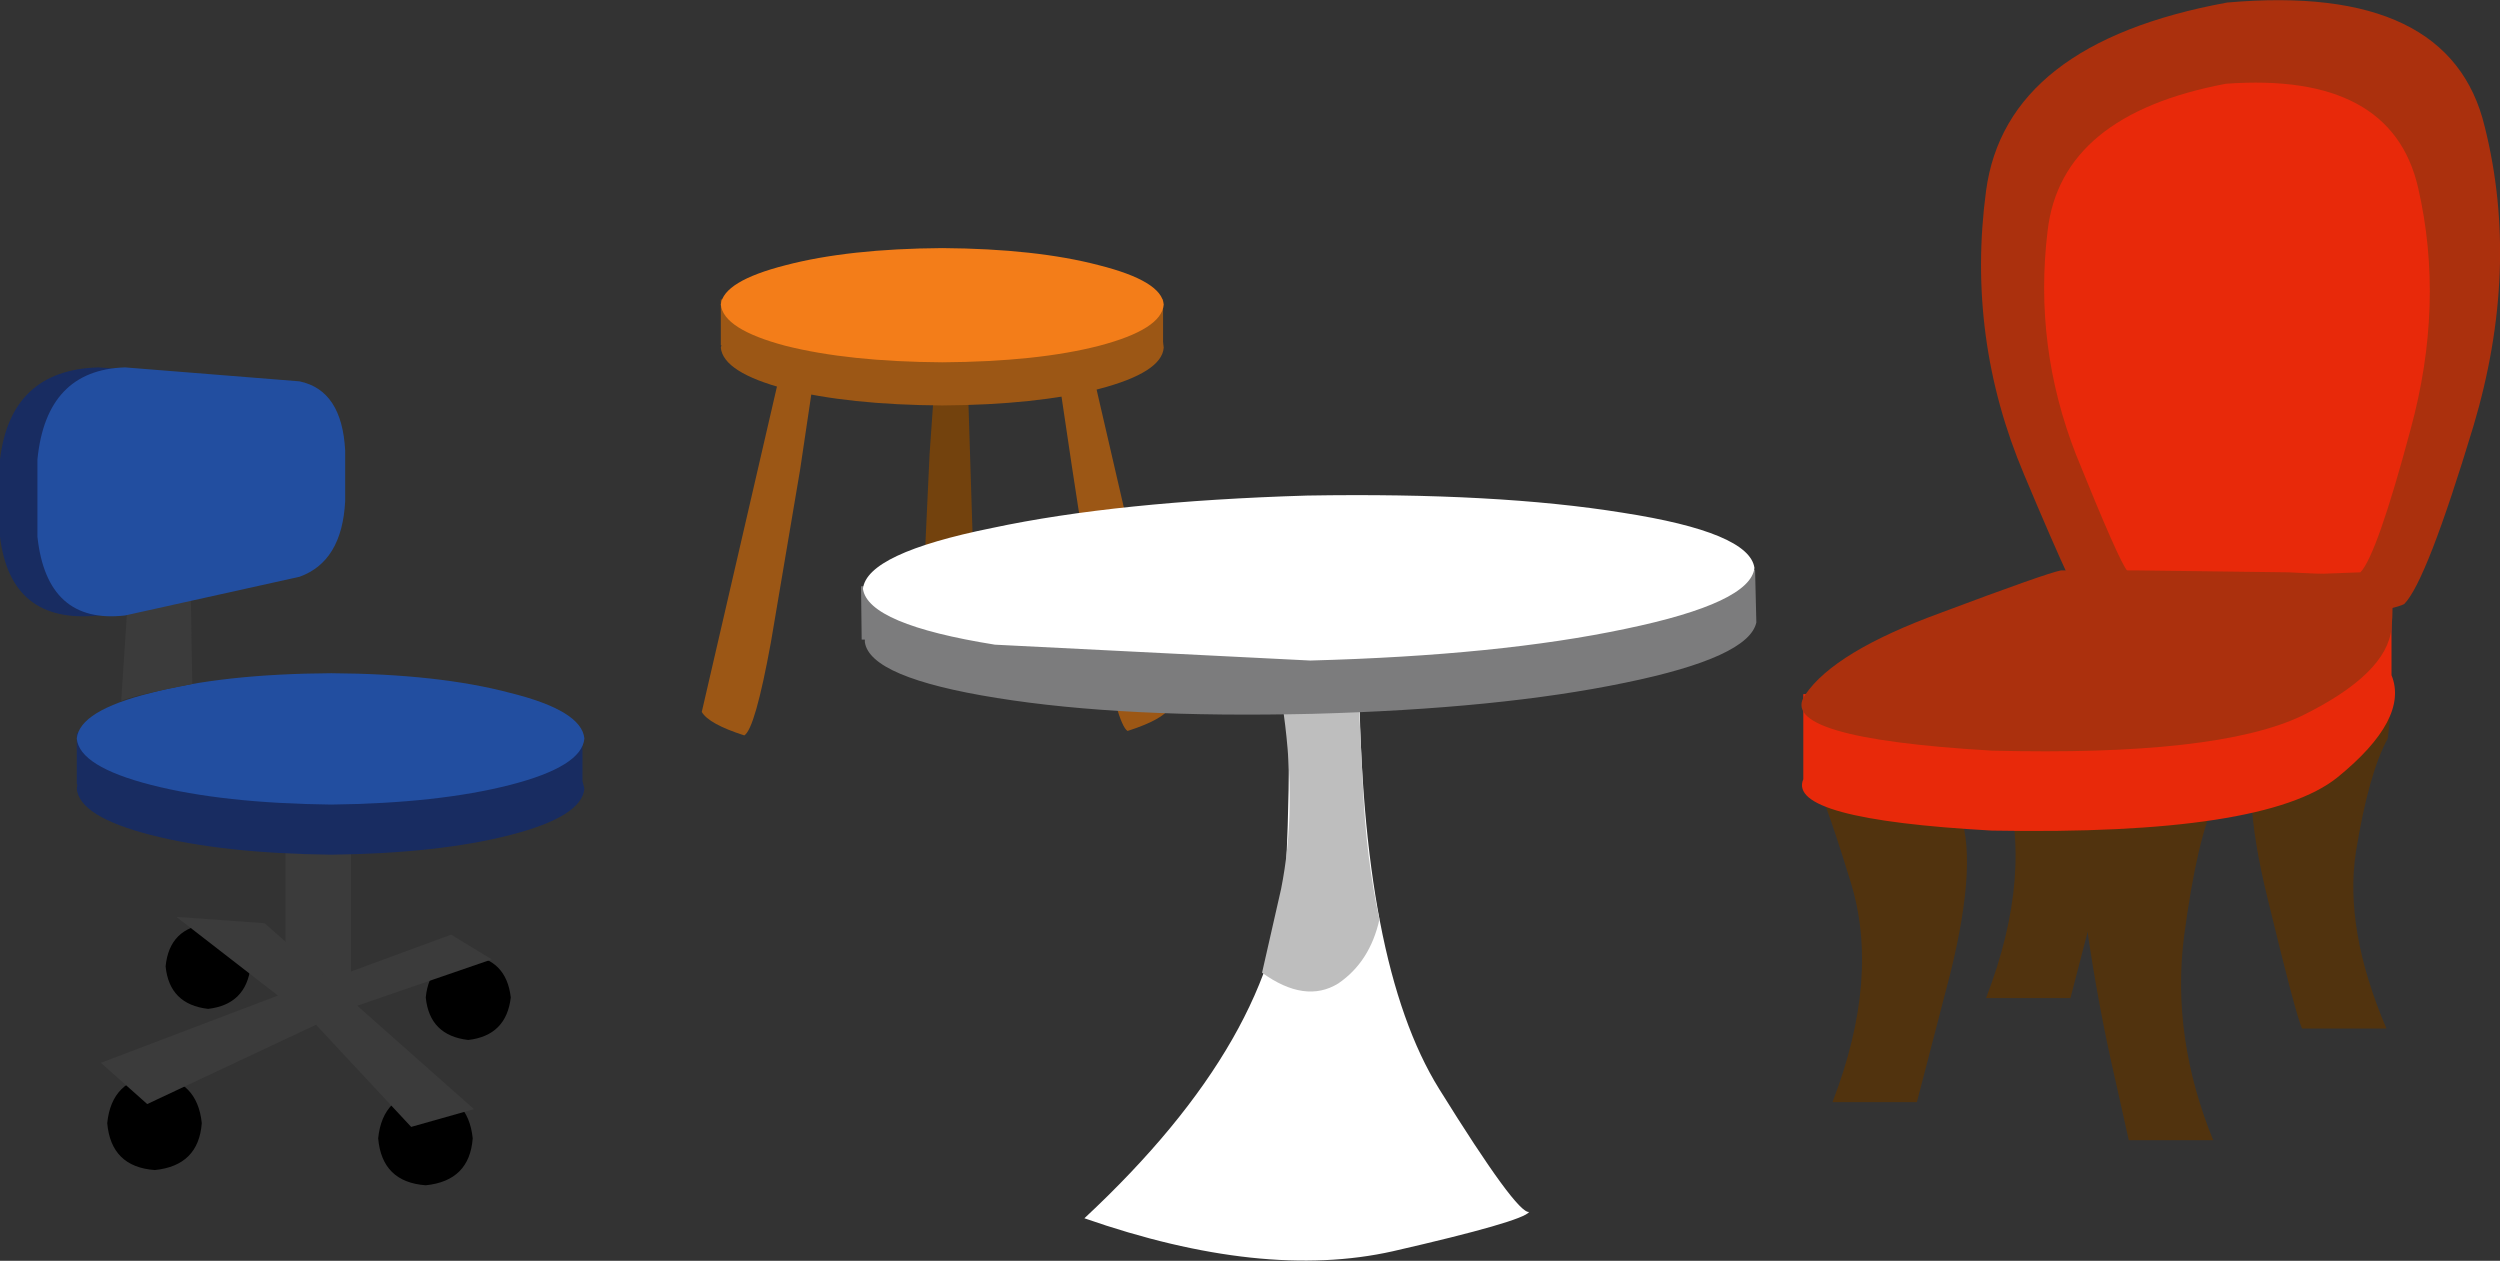 <?xml version="1.0" encoding="UTF-8" standalone="no"?>
<svg xmlns:xlink="http://www.w3.org/1999/xlink" height="99.35px" width="197.0px" xmlns="http://www.w3.org/2000/svg">
  <rect width="100%" height="100%" fill="#333333" stroke="none"/>
  <g transform="matrix(1.0, 0.0, 0.0, 1.0, 0.0, 0.0)">
    <path d="M61.7 28.4 L64.15 29.6 63.05 37.0 60.75 50.6 Q59.5 57.45 58.65 57.95 55.85 57.05 55.3 56.1 L61.7 28.4" fill="#9c5715" fill-rule="evenodd" stroke="none"/>
    <path d="M85.8 28.05 L92.2 55.75 Q91.65 56.7 88.85 57.6 88.05 57.1 86.75 50.25 85.45 43.4 84.45 36.65 L83.35 29.25 85.8 28.05" fill="#9c5715" fill-rule="evenodd" stroke="none"/>
    <path d="M76.25 29.8 L76.95 52.0 Q76.25 52.55 73.3 52.5 72.6 51.95 72.75 46.55 L73.25 35.8 73.65 30.1 76.25 29.8" fill="#73420d" fill-rule="evenodd" stroke="none"/>
    <path d="M91.65 26.95 L91.7 27.4 Q91.55 29.35 86.6 30.65 81.65 31.9 74.25 31.95 66.85 31.9 61.9 30.65 57.0 29.35 56.8 27.4 L56.85 27.2 56.8 27.2 56.8 23.6 65.2 23.6 74.25 22.95 83.35 23.6 91.65 23.6 91.65 26.95" fill="#9c5715" fill-rule="evenodd" stroke="none"/>
    <path d="M91.7 24.0 Q91.55 25.95 86.6 27.25 81.75 28.5 74.25 28.55 66.85 28.5 61.9 27.25 57.0 25.95 56.8 24.0 57.0 22.15 61.9 20.9 66.85 19.6 74.25 19.55 81.65 19.6 86.6 20.9 91.55 22.15 91.7 24.0" fill="#f37d19" fill-rule="evenodd" stroke="none"/>
    <path d="M151.05 86.85 L144.4 86.85 Q148.2 77.0 145.8 69.4 143.45 61.75 142.8 61.35 143.1 60.95 146.8 60.3 150.5 59.75 154.3 63.8 155.95 67.5 153.7 76.65 L151.05 86.85" fill="#51330e" fill-rule="evenodd" stroke="none"/>
    <path d="M163.15 78.65 L156.5 78.65 Q160.3 68.8 157.9 61.2 155.55 53.55 154.9 53.15 155.2 52.75 158.9 52.1 162.6 51.55 166.4 55.6 168.05 59.3 165.8 68.45 L163.15 78.65" fill="#51330e" fill-rule="evenodd" stroke="none"/>
    <path d="M181.4 81.05 Q180.9 79.95 178.7 70.85 176.45 61.75 178.05 58.0 181.8 53.9 184.9 54.3 187.95 54.65 188.15 55.05 188.45 56.05 188.15 58.2 186.65 60.95 185.65 67.1 184.7 73.2 188.05 81.05 L181.4 81.05" fill="#51330e" fill-rule="evenodd" stroke="none"/>
    <path d="M174.65 59.75 Q174.95 60.75 174.65 62.9 173.15 65.9 172.1 73.8 171.1 81.75 174.4 89.85 L167.75 89.85 166.35 83.6 Q165.05 77.7 164.2 71.3 163.35 64.85 164.6 62.7 168.4 58.6 171.45 59.0 174.55 59.35 174.65 59.75" fill="#51330e" fill-rule="evenodd" stroke="none"/>
    <path d="M194.9 33.6 Q191.2 45.85 189.45 47.6 188.0 48.3 182.15 48.6 L170.8 48.95 164.9 49.0 Q164.05 48.25 159.5 37.4 154.95 26.65 156.5 15.05 158.05 3.4 175.5 0.2 193.1 -1.35 195.8 10.0 198.6 21.2 194.9 33.6" fill="#ab300d" fill-rule="evenodd" stroke="none"/>
    <path d="M167.65 45.0 Q167.05 44.4 163.6 35.85 160.25 27.3 161.35 18.2 162.4 9.05 175.4 6.6 188.45 5.65 190.55 14.8 192.65 23.95 189.95 33.85 187.3 43.75 186.0 45.1 L176.25 45.45 167.65 45.0" fill="#e8290a" fill-rule="evenodd" stroke="none"/>
    <path d="M188.45 53.2 Q189.85 56.65 184.2 61.25 178.5 65.85 156.95 65.45 140.75 64.55 142.1 61.4 L142.1 54.7 149.15 54.7 149.15 56.15 Q153.85 54.1 157.95 52.75 L162.4 51.25 169.1 51.25 Q175.35 51.25 181.4 51.4 L181.4 47.35 188.45 47.35 188.45 53.2" fill="#e8290a" fill-rule="evenodd" stroke="none"/>
    <path d="M162.4 44.95 L168.55 44.95 180.35 45.1 187.65 45.45 Q188.8 45.95 188.45 49.5 188.1 53.1 181.4 56.4 174.7 59.6 156.95 59.15 139.85 58.15 142.25 54.75 144.55 51.35 152.9 48.3 161.3 45.15 162.4 44.95" fill="#ab300d" fill-rule="evenodd" stroke="none"/>
    <path d="M100.8 53.75 L107.1 53.05 Q107.25 75.9 113.4 85.8 119.55 95.7 120.5 95.5 120.0 96.25 109.75 98.6 99.5 100.9 85.45 96.0 100.8 81.7 101.35 68.2 101.95 54.75 100.8 53.75" fill="#ffffff" fill-rule="evenodd" stroke="none"/>
    <path d="M103.7 53.6 Q106.6 55.35 107.1 55.9 L107.4 62.0 Q107.65 67.65 108.7 72.45 107.95 75.8 105.45 77.5 102.85 79.1 99.45 76.65 L100.95 70.05 Q102.2 63.8 101.15 56.2 100.75 51.85 103.7 53.6" fill="#bebebe" fill-rule="evenodd" stroke="none"/>
    <path d="M138.3 44.9 L138.4 49.05 Q137.8 51.8 128.05 53.8 118.2 55.85 103.45 56.25 88.5 56.6 78.55 55.0 68.55 53.4 68.15 50.6 L68.15 50.4 67.9 50.4 67.85 46.2 74.6 46.05 74.7 46.6 Q84.8 43.85 103.1 43.25 121.2 42.9 131.55 45.25 L131.55 45.0 138.3 44.9" fill="#7c7c7d" fill-rule="evenodd" stroke="none"/>
    <path d="M138.25 44.75 Q137.95 47.5 128.1 49.55 118.2 51.65 103.25 52.05 L78.4 50.8 Q68.4 49.2 68.0 46.4 68.3 43.6 78.2 41.6 88.05 39.5 103.0 39.05 117.95 38.8 127.85 40.4 137.85 41.95 138.25 44.75" fill="#ffffff" fill-rule="evenodd" stroke="none"/>
    <path d="M15.9 88.5 Q15.65 91.85 12.2 92.2 8.75 91.95 8.45 88.5 8.8 85.05 12.2 84.75 15.55 85.1 15.9 88.5" fill="#000000" fill-rule="evenodd" stroke="none"/>
    <path d="M37.25 89.7 Q37.0 93.05 33.55 93.4 30.1 93.15 29.8 89.7 30.15 86.25 33.55 85.95 36.9 86.3 37.25 89.7" fill="#000000" fill-rule="evenodd" stroke="none"/>
    <path d="M40.25 78.6 Q39.9 81.6 36.9 81.95 33.85 81.6 33.55 78.6 33.85 75.55 36.9 75.25 39.9 75.55 40.25 78.6" fill="#000000" fill-rule="evenodd" stroke="none"/>
    <path d="M19.75 76.15 Q19.4 79.15 16.4 79.5 13.35 79.15 13.05 76.15 13.35 73.1 16.4 72.8 19.4 73.1 19.75 76.15" fill="#000000" fill-rule="evenodd" stroke="none"/>
    <path d="M27.65 79.7 L22.5 79.7 22.5 64.85 27.65 64.85 27.65 79.7" fill="#3b3b3b" fill-rule="evenodd" stroke="none"/>
    <path d="M45.9 61.55 L46.05 62.15 Q45.85 64.35 40.2 65.8 34.55 67.25 26.1 67.35 17.55 67.25 11.9 65.8 6.25 64.35 6.05 62.15 L6.1 61.8 6.05 61.8 6.05 57.75 15.7 57.75 26.1 57.0 36.5 57.75 45.9 57.75 45.9 61.55" fill="#182c61" fill-rule="evenodd" stroke="none"/>
    <path d="M46.05 58.2 Q45.85 60.4 40.2 61.85 34.55 63.3 26.1 63.4 17.55 63.3 11.9 61.85 6.25 60.4 6.05 58.2 6.25 56.0 11.9 54.6 17.55 53.1 26.1 53.05 34.55 53.1 40.2 54.6 45.85 56.0 46.05 58.2" fill="#224ea0" fill-rule="evenodd" stroke="none"/>
    <path d="M9.55 55.25 L10.2 45.35 15.0 44.7 15.05 47.9 15.15 53.9 Q10.05 54.9 9.55 55.25" fill="#3b3b3b" fill-rule="evenodd" stroke="none"/>
    <path d="M27.1 39.5 Q26.8 44.25 23.05 45.45 L7.75 48.5 Q0.85 49.2 0.0 42.3 L0.0 36.2 Q0.85 29.15 7.75 28.95 L23.05 30.05 Q26.8 30.75 27.1 35.5 L27.1 39.5" fill="#182c61" fill-rule="evenodd" stroke="none"/>
    <path d="M27.2 39.5 Q26.95 44.25 23.6 45.45 L9.85 48.5 Q3.7 49.2 2.95 42.3 L2.95 36.2 Q3.65 29.15 9.85 28.95 L23.6 30.05 Q26.95 30.75 27.2 35.5 L27.2 39.5" fill="#224ea0" fill-rule="evenodd" stroke="none"/>
    <path d="M25.9 77.2 L35.55 73.65 38.75 75.6 28.15 79.25 37.35 87.4 32.4 88.8 24.9 80.75 11.6 87.0 7.95 83.75 21.9 78.45 13.9 72.25 20.85 72.75 25.9 77.2" fill="#3b3b3b" fill-rule="evenodd" stroke="none"/>
  </g>
</svg>
